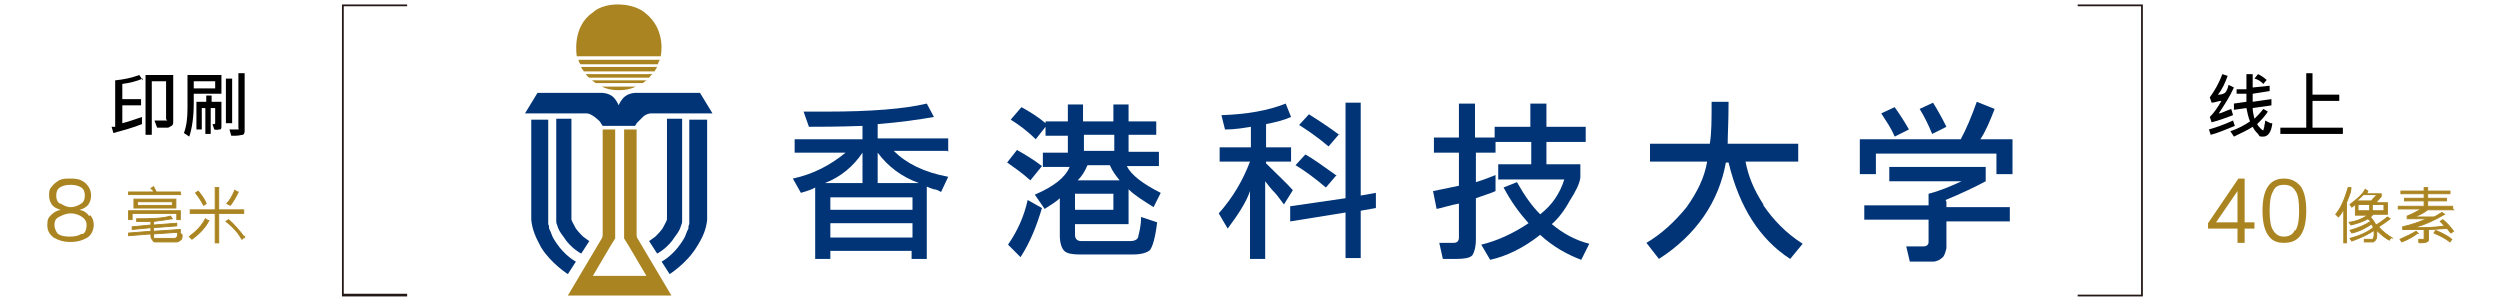 <svg width="280" height="34" viewBox="0 0 280 34" fill="none" xmlns="http://www.w3.org/2000/svg">
<path d="M45.6 33.2H38.3V0.5H45.6V0.7H38.5V32.9H45.6V33.1V33.2Z" fill="#231815"/>
<path d="M240 33.2H232.7V33H239.8V0.7H232.7V0.5H240V33.2Z" fill="#231815"/>
<path d="M10.1 24.1C10.4 24.4 10.5 24.8 10.5 25.2C10.5 25.6 10.3 26.3 9.8 26.6C9.3 26.9 8.7 27.1 7.9 27.1C7.1 27.1 6.5 26.9 6 26.6C5.5 26.2 5.3 25.8 5.3 25.2C5.3 24.6 5.4 24.4 5.7 24.1C6 23.8 6.3 23.6 6.8 23.5C6.4 23.4 6 23.2 5.8 22.9C5.6 22.6 5.5 22.3 5.5 21.9C5.5 21.5 5.5 21.2 5.8 20.9C6 20.6 6.3 20.4 6.6 20.2C7 20 7.4 20 7.8 20C8.2 20 8.7 20 9.1 20.2C9.5 20.4 9.7 20.6 9.9 20.9C10.1 21.2 10.2 21.5 10.2 21.9C10.2 22.3 10.1 22.6 9.9 22.9C9.7 23.2 9.3 23.4 8.9 23.5C9.4 23.6 9.7 23.8 10 24.2L10.1 24.1ZM9.3 26.2C9.6 26 9.7 25.6 9.7 25.2C9.7 24.8 9.5 24.5 9.2 24.3C8.9 24.1 8.5 23.9 7.9 23.9C7.4 23.9 7 24.1 6.6 24.3C6.2 24.5 6.1 24.8 6.1 25.2C6.1 25.6 6.3 26 6.5 26.2C6.8 26.4 7.2 26.5 7.8 26.5C8.4 26.5 8.8 26.4 9.1 26.2H9.3ZM6.8 22.8C7.1 23 7.5 23.2 7.9 23.2C8.4 23.2 8.8 23 9.1 22.8C9.4 22.6 9.5 22.3 9.5 21.9C9.5 21.5 9.4 21.2 9.1 21C8.8 20.8 8.4 20.7 7.9 20.7C7.4 20.7 7 20.8 6.7 21C6.4 21.2 6.3 21.5 6.3 21.9C6.3 22.3 6.4 22.6 6.7 22.8H6.8Z" fill="#AA8420"/>
<path d="M252.5 25.6H251.4V27.2H250.6V25.6H247.3V25L250.7 20H251.4V24.9H252.5V25.6ZM250.6 24.9V21.4L248.2 24.9H250.6Z" fill="#AA8420"/>
<path d="M254 26.3C253.6 25.7 253.4 24.8 253.4 23.6C253.4 22.4 253.6 21.5 254 20.9C254.4 20.3 255 20 255.8 20C256.6 20 257.2 20.3 257.7 20.9C258.1 21.5 258.3 22.4 258.3 23.6C258.3 24.8 258.1 25.7 257.7 26.3C257.3 26.9 256.7 27.2 255.8 27.2C254.9 27.2 254.4 26.9 254 26.3ZM257.1 25.8C257.4 25.3 257.5 24.6 257.5 23.6C257.5 22.6 257.4 21.8 257.1 21.4C256.8 20.9 256.4 20.7 255.8 20.7C255.2 20.7 254.8 20.9 254.6 21.4C254.3 21.9 254.2 22.6 254.2 23.6C254.2 24.6 254.3 25.4 254.6 25.8C254.9 26.3 255.3 26.5 255.8 26.5C256.3 26.5 256.8 26.3 257 25.8H257.1Z" fill="#AA8420"/>
<path d="M75.2 33.1L71.4 26.7C71.4 26.7 71.3 26.6 71.3 26.3V14.5H69.9V26.7C70 26.8 72.4 30.9 72.4 30.9H66.4C66.4 30.9 68.8 26.8 68.9 26.7V14.5H67.5V26.3C67.5 26.5 67.4 26.7 67.4 26.7L63.6 33.1H75.3H75.2Z" fill="#AA8420"/>
<path d="M74 6.3C74 6.3 74.7 3.3 72.2 1.4C72.2 1.4 71.2 0.5 69.2 0.5C67.2 0.5 66.4 1.4 66.4 1.4C64 3 64.6 6.3 64.6 6.3H73.9H74Z" fill="#AA8420"/>
<path d="M64.9 7.2H73.7C73.7 7 73.8 6.9 73.9 6.7H64.8C64.8 6.9 64.9 7 65 7.2" fill="#AA8420"/>
<path d="M73.6 7.5H65.1C65.1 7.7 65.3 7.8 65.4 8H73.3C73.4 7.8 73.5 7.7 73.6 7.5Z" fill="#AA8420"/>
<path d="M65.9 8.7H72.7C72.8 8.6 72.9 8.4 73.1 8.3H65.6C65.7 8.4 65.8 8.6 66 8.7H65.9Z" fill="#AA8420"/>
<path d="M66.7 9.3H72C72.1 9.2 72.3 9.1 72.4 9H66.3C66.4 9.1 66.6 9.2 66.7 9.3Z" fill="#AA8420"/>
<path d="M67.4 9.7C68 10 68.6 10.1 69.3 10.1C70 10.1 70.6 10 71.2 9.7H67.4Z" fill="#AA8420"/>
<path d="M78.4 10.4H71.2C71.2 10.4 70.5 10.4 70 10.8C69.6 11.1 69.3 11.7 69.3 11.8C69.3 11.8 69 11.1 68.6 10.8C68.1 10.4 67.4 10.4 67.4 10.4H60.2L58.8 12.7H65.4C65.4 12.7 65.6 12.7 65.7 12.7C65.9 12.7 66.2 12.8 66.6 13.1C67.1 13.5 67.2 13.6 67.3 13.8L67.5 14.1H71.1C71.1 14.1 71.3 13.9 71.3 13.8C71.4 13.7 71.6 13.5 72 13.1C72.3 12.8 72.7 12.7 72.9 12.7C73 12.7 73.2 12.7 73.2 12.7H79.8L78.4 10.4Z" fill="#003477"/>
<path d="M59.5 13.4V24.3C59.5 24.4 59.5 24.5 59.5 24.6C59.6 25.7 60 26.6 60.6 27.7C61.7 29.5 63.6 30.7 63.6 30.7L64.5 29.3C64.5 29.3 63.3 28.7 62.3 27.2C62.1 26.9 61.9 26.6 61.8 26.3C61.7 26 61.6 25.8 61.5 25.6C61.5 25.4 61.5 25.3 61.4 25.1C61.4 24.9 61.4 24.7 61.4 24.6V24.3V13.4H59.6H59.5Z" fill="#003477"/>
<path d="M62.3 13.4V24.3C62.3 24.4 62.3 24.5 62.3 24.6C62.3 24.6 62.3 24.6 62.3 24.7C62.3 24.9 62.3 25 62.4 25.2C62.5 25.6 62.7 26 63.1 26.5C63.9 27.8 65.1 28.4 65.1 28.4L66 27C66 27 65.7 26.8 65.3 26.5C65.1 26.3 64.8 26 64.5 25.6C64.3 25.2 64.1 24.9 64 24.6C64 24.4 64 24.2 64 24V13.3H62.3V13.4Z" fill="#003477"/>
<path d="M79.2 13.4V24.3C79.2 24.4 79.2 24.5 79.2 24.6C79.1 25.7 78.7 26.6 78 27.7C76.9 29.5 75 30.7 75 30.7L74.1 29.3C74.1 29.3 75.3 28.7 76.3 27.2C76.5 26.9 76.7 26.6 76.8 26.3C76.9 26 77 25.8 77.1 25.6C77.1 25.4 77.1 25.3 77.2 25.1C77.2 24.9 77.2 24.7 77.2 24.6V24.3V13.4H79H79.2Z" fill="#003477"/>
<path d="M76.4 13.4V24.3C76.4 24.4 76.4 24.5 76.4 24.6C76.4 24.6 76.4 24.6 76.4 24.7C76.4 24.9 76.4 25 76.3 25.2C76.2 25.6 76 26 75.6 26.5C74.8 27.8 73.6 28.4 73.6 28.4L72.7 27C72.7 27 73 26.8 73.4 26.5C73.6 26.3 73.9 26 74.2 25.6C74.4 25.2 74.6 24.9 74.7 24.6C74.7 24.4 74.7 24.2 74.7 24V13.3H76.4V13.4Z" fill="#003477"/>
<path d="M106.2 17V15.5H98.3V13.9C100.8 13.7 102.9 13.4 104.6 13.1L103.8 11.6C101.3 12.2 97.5 12.5 92.6 12.5C87.7 12.5 90.7 12.5 90 12.5L90.6 14.2C91.8 14.2 93.8 14.2 96.6 14.1V15.6H89V17.1H94.7C93 18.5 91.1 19.5 88.8 20L89.7 21.6C90.4 21.4 91 21.2 91.3 21V29H93V28.1H102.1V29H103.8V20.9C104 21 104.3 21.1 104.6 21.2C104.9 21.2 105.2 21.4 105.4 21.5L106.2 19.8C103.5 19.3 101.5 18.3 100.1 16.9H106.1L106.2 17ZM96.6 17.1V20.5H92.4C94.2 19.8 95.6 18.6 96.6 17.1ZM102.2 26.6H93V25H102.2V26.6ZM102.2 23.5H93V22.1H102.2V23.5ZM102.9 20.5H98.3V17.1C99.5 18.7 101 19.8 102.9 20.5Z" fill="#003477"/>
<path d="M116.7 18.6C115.8 17.9 114.8 17.3 113.9 16.8L112.8 18.2C113.5 18.7 114.4 19.3 115.4 20.2L116.7 18.6Z" fill="#003477"/>
<path d="M112.8 27.3L114.3 28.8C115.4 27.1 116.1 25.3 116.7 23.3L115.1 22.4C114.7 24.2 114 25.8 112.9 27.4L112.8 27.3Z" fill="#003477"/>
<path d="M126.4 25V21.2C127.1 21.9 128.1 22.5 129.2 23.2L130 21.6C128 20.6 126.7 19.6 126.2 18.6H129.8V17H126.4V15.1H129.5V13.6H126.4V11.7H124.7V13.6H121.3V11.7H119.6V13.6H117.1V13.8C116.4 13.2 115.5 12.6 114.4 12L113.2 13.4C114 13.9 115 14.6 116 15.6L117.1 14.2V15.2H119.6V17.1H116.8V18.7H119.8C119.3 19.9 118 20.9 115.9 21.8L117 23.4C117.8 22.9 118.4 22.5 118.7 22.2V26.4C118.7 27.2 118.9 27.8 119.2 28.1C119.5 28.4 120.1 28.5 120.9 28.5H126.9C127.8 28.5 128.5 28.3 128.8 28C129.1 27.6 129.4 26.6 129.6 24.9L127.8 24.3C127.8 25.3 127.6 26 127.5 26.4C127.5 26.8 127.1 27 126.6 27H121.1C120.7 27 120.4 26.8 120.4 26.3V25.1H126.4V25ZM121.4 15.1H124.8V16.9H121.4V15.1ZM121.8 18.5H124.3C124.6 19.2 125 19.7 125.4 20.2H120.7C121.2 19.7 121.5 19.2 121.8 18.5ZM120.4 23.5V21.7H124.7V23.5H120.4Z" fill="#003477"/>
<path d="M150 15.1C148.5 14 147.4 13.3 146.6 12.8L145.5 14C146.3 14.5 147.5 15.3 148.8 16.4L150 15V15.1Z" fill="#003477"/>
<path d="M149.6 19.6C148.2 18.6 147.1 17.8 146.2 17.3L145.1 18.5C146.1 19.1 147.2 19.9 148.5 21L149.7 19.6H149.6Z" fill="#003477"/>
<path d="M152.4 11.5H150.7V22.2L144.5 23.1V24.8L150.7 23.8V28.9H152.4V23.6L154.1 23.3V21.6L152.4 21.9V11.4V11.5Z" fill="#003477"/>
<path d="M141.8 18.3V18.1H144.6V16.5H141.8V13.9C142.8 13.7 143.7 13.5 144.6 13.1L144 11.6C142 12.4 139.6 12.8 136.8 12.9L137.2 14.5C138.5 14.5 139.4 14.3 140.1 14.2V16.5H136.6V18.1H140C139.2 20.2 138.1 22.1 136.5 23.9L137.5 25.6C138.7 24 139.6 22.6 140 21.4V29H141.7V20.3C142 20.7 142.4 21.2 142.7 21.5C143.1 21.9 143.4 22.4 143.8 22.9L144.8 21.3C144.1 20.5 143 19.5 141.7 18.2L141.8 18.3Z" fill="#003477"/>
<path d="M175.8 22.5C176.5 21.4 176.9 20.6 177 19.9V18.4H173.2V15.9H177.6V14.2H173.2V11.6H171.4V14.2H167.4V15.4H165.2V11.6H163.4V15.4H160.6V17.1H163.4V20.8C162.5 21 161.5 21.2 160.5 21.4L160.9 23.4C161.5 23.3 162.3 23 163.4 22.8V26.6C163.4 27 163.2 27.2 162.8 27.2H161.2L161.6 29H163.1C164 29 164.6 28.9 164.9 28.6C165.1 28.3 165.3 27.7 165.3 26.8V22.2C166.4 21.8 167.1 21.6 167.5 21.4V19.6C167 19.8 166.3 20.1 165.3 20.4V17.1H167.5V15.9H171.5V18.4H167.8V20.1H175.2C174.7 21.7 173.8 23 172.5 24C171.6 23.1 170.8 22 169.9 20.4L168.4 21C169.3 22.7 170.3 24 171.2 25C169.4 26.2 167.6 27 165.9 27.4L166.9 29.1C168.7 28.7 170.6 27.8 172.5 26.3C173.9 27.6 175.5 28.5 177.1 29.1L178 27.3C176.4 26.9 175 26.1 173.8 25.1C174.5 24.5 175.2 23.6 175.8 22.5Z" fill="#003477"/>
<path d="M197.5 22.9C196.4 21.2 195.8 19.7 195.5 18.1H201.4V16.1H193.5C193.5 15.1 193.6 13.6 193.6 11.4H191.7C191.7 13.4 191.7 14.9 191.5 16.1H184.8V18.1H191.2C190.9 19.9 190.1 21.5 188.9 23.2C187.6 24.8 186.1 26.2 184.4 27.2L185.8 29C190 26.3 192.5 22.6 193.3 18.2H193.6C194.8 23.2 197.1 26.8 200.5 29L201.9 27.3C200 26.1 198.6 24.6 197.5 23V22.9Z" fill="#003477"/>
<path d="M221.8 15.6C222.4 14.7 222.9 13.5 223.4 12.2L221.4 11.4C220.8 13.1 220.2 14.5 219.6 15.6H208.3V19.5H210.1V17.2H223.6V19.5H225.4V15.6H221.6H221.8Z" fill="#003477"/>
<path d="M218 14.2C217.5 13.2 217 12.3 216.5 11.5L215 12.2C215.5 13 216 14 216.4 15L218 14.2Z" fill="#003477"/>
<path d="M213.8 14.5C213.3 13.6 212.7 12.7 212.2 12L210.7 12.7C211.2 13.5 211.8 14.3 212.2 15.3L213.8 14.5Z" fill="#003477"/>
<path d="M217.9 22.4C219.6 21.7 221.1 21 222.4 20.3V18.7H211.6V20.3H219.7C218.4 20.9 217.2 21.4 216 21.7V23H208.8V24.6H216V27.1C216 27.4 215.8 27.6 215.4 27.6C214.7 27.6 214.1 27.6 213.5 27.6L213.9 29.3H216.5C216.9 29.3 217.3 29.1 217.6 28.8C217.8 28.6 217.9 28.2 218 27.8V24.8H225.1V23.2H218V22.6L217.9 22.4Z" fill="#003477"/>
<path d="M16 8.8C15.3 9.1 14.5 9.3 13.7 9.4V11.1H15.8V11.8H13.7V13.8C14.5 13.6 15.3 13.3 15.9 13.1V13.9C14.9 14.3 13.8 14.6 12.7 14.9L12.5 14.2C12.7 14.2 12.8 14.2 12.9 14.2V9C13.9 8.9 14.8 8.7 15.6 8.4L16 9V8.8ZM19.4 13.6C19.4 13.8 19.4 14 19.2 14.1C19 14.2 18.9 14.3 18.8 14.3C18.7 14.3 18.4 14.3 18.1 14.3C17.8 14.3 17.7 14.3 17.6 14.3L17.3 13.5C17.5 13.5 17.8 13.5 18.4 13.5C19 13.5 18.6 13.5 18.6 13.3V9.1H17V15.1H16.3V8.4H19.4V13.5V13.6Z" fill="black"/>
<path d="M24.8 10.5H21.7V11.6C21.7 13.1 21.5 14.4 21.2 15.3L20.6 14.9C20.9 14.1 21 13.2 21 12.1V8.4H24.8V10.5ZM24.1 9.9V9.1H21.7V9.9H24.1ZM24.8 14.1C24.8 14.3 24.8 14.5 24.6 14.5C24.4 14.5 24.3 14.6 24 14.5L23.8 13.9C23.8 13.9 23.8 13.9 23.9 13.9C24.1 13.9 24.1 13.9 24.1 13.7V12.1H23.6V15H23V12.1H22.6V14.5H22V11.4H23.1V10.7H23.7V11.4H24.8V13.9V14.1ZM26 13.8H25.3V8.8H26V13.8ZM27.4 14.5C27.4 14.8 27.4 15 27.2 15.1C27 15.1 26.8 15.2 26.4 15.2C26 15.2 26 15.2 25.9 15.2L25.7 14.5C25.9 14.5 26.1 14.5 26.3 14.5C26.5 14.5 26.6 14.5 26.7 14.5C26.8 14.5 26.7 14.5 26.7 14.3V8.2H27.4V14.5Z" fill="black"/>
<path d="M20.3 21.8H14.4V21.5H17.2C17.2 21.3 17 21.2 16.9 21.1L17.2 20.9C17.3 21.1 17.4 21.3 17.5 21.5H20.2V21.8H20.3ZM20.4 26.3C20.4 26.6 20.4 26.8 20.2 26.9C20.1 27 19.9 27.1 19.8 27.1H17.5C17.3 27.1 17.2 27.1 17.1 26.9C17 26.8 16.9 26.6 16.9 26.4V26.2L14.4 26.4V26.1L16.9 25.9V25.5L14.8 25.7V25.4L16.9 25.2V24.8C16.4 24.8 15.9 24.8 15.3 24.8V24.5C16.7 24.5 18.1 24.5 19.1 24.2L19.3 24.5C18.7 24.6 18 24.7 17.2 24.8V25.2L19.8 25V25.3L17.2 25.5V25.9L20.2 25.7V26L17.2 26.2V26.5C17.2 26.5 17.2 26.6 17.2 26.7C17.2 26.7 17.3 26.7 17.4 26.7H19.5C19.8 26.7 19.9 26.5 19.9 26.1H20.2L20.4 26.3ZM20.2 24.6H19.8V23.9H14.8V24.6H14.4V23.6H20.2V24.6ZM19.7 23.3H15V22.3H19.7V23.3ZM19.3 23V22.6H15.4V23H19.3Z" fill="#AA8420" stroke="#AA8420" stroke-width="0.1" stroke-miterlimit="10"/>
<path d="M23.4 24.701C23 25.5 22.3 26.201 21.5 26.8L21.2 26.5C22 25.901 22.6 25.3 23 24.5L23.3 24.701H23.4ZM27.3 23.901H24.5V27.201H24.1V23.901H21.3V23.5H24.1V21H24.5V23.5H27.3V23.901ZM23.1 22.8L22.8 23C22.6 22.601 22.3 22.101 21.9 21.601L22.2 21.401C22.6 21.901 22.9 22.3 23.1 22.8ZM27.4 26.5L27.1 26.8C26.7 26.101 26.1 25.401 25.3 24.8L25.6 24.601C26.2 25.101 26.8 25.8 27.4 26.601V26.5ZM26.7 21.5C26.4 22.101 26.1 22.601 25.8 23L25.4 22.8C25.7 22.5 26 22 26.3 21.3L26.6 21.5H26.7Z" fill="#AA8420" stroke="#AA8420" stroke-width="0.1" stroke-miterlimit="10"/>
<path d="M250.3 14.1C249.3 14.5 248.4 14.9 247.6 15.1L247.4 14.5C248.1 14.3 249 14 250.1 13.5L250.3 14.1ZM250.2 9.8C249.7 10.9 249.1 11.8 248.5 12.7C248.8 12.7 249.3 12.4 249.9 12.2L250.1 12.9C249.3 13.2 248.5 13.5 247.7 13.7L247.5 13.1C248 12.6 248.4 12 248.8 11.3C248.4 11.3 248.1 11.5 247.7 11.5L247.5 10.9C248 10.2 248.5 9.4 248.9 8.3L249.5 8.5C249.2 9.3 248.9 10 248.4 10.6C248.6 10.6 248.9 10.6 249.2 10.4C249.4 10.2 249.5 9.9 249.6 9.5L250.2 9.8ZM254.5 13.8C254.4 14.8 254 15.3 253.5 15.3C253 15.3 253.1 15.3 252.9 15C252.7 14.8 252.5 14.6 252.3 14.2C251.7 14.6 251 14.9 250.2 15.3L249.8 14.7C250.7 14.4 251.4 14 252 13.6C251.8 13.1 251.7 12.6 251.6 12.1L250.2 12.3V11.6L251.6 11.4C251.6 11 251.6 10.7 251.6 10.5H250.5C250.5 10.6 250.5 10 250.5 10H251.6C251.6 9.9 251.6 8.3 251.6 8.3H252.3C252.3 8.6 252.3 9.1 252.3 9.8L254.2 9.6V10.2L252.3 10.5C252.3 10.8 252.3 11.1 252.3 11.4L254.4 11.1V11.8C254.5 11.8 252.3 12.1 252.3 12.1C252.3 12.5 252.4 12.9 252.5 13.3C252.8 13 253.1 12.7 253.5 12.2L254 12.5C253.7 13 253.2 13.5 252.8 13.9C252.9 14.1 253.1 14.3 253.2 14.4C253.3 14.5 253.4 14.6 253.5 14.6C253.5 14.6 253.5 14.5 253.6 14.2C253.6 14 253.7 13.8 253.7 13.5L254.3 13.8H254.5ZM253.9 8.9L253.5 9.4C253.2 9.1 252.9 8.9 252.5 8.8L252.9 8.3C253.3 8.5 253.6 8.7 253.9 9V8.9Z" fill="black"/>
<path d="M262.4 15H255.4V14.3H258.3V8.2H259V10.6H262V11.3H259V14.3H262.4V15Z" fill="black"/>
<path d="M263.301 21.2C263.301 21.5 263.101 21.9 263.001 22.2L262.801 22.7V27.2H262.501V23.4C262.301 23.8 262.101 24.1 261.901 24.3L261.601 24C262.201 23.3 262.601 22.3 263.001 21H263.301V21.2ZM267.801 26.6L267.601 26.9C267.201 26.7 266.701 26.3 266.201 25.8C266.201 26 266.201 26.1 266.201 26.2C266.201 26.5 266.201 26.7 266.101 26.8C266.101 26.9 265.901 27 265.801 27.1C265.701 27.1 265.401 27.1 265.101 27.1C264.801 27.1 264.901 27.1 264.801 27.1V26.8C265.301 26.8 265.601 26.8 265.701 26.8C265.801 26.8 265.901 26.6 265.901 26.3C265.901 26 265.901 26 265.901 25.8C265.301 26.2 264.501 26.6 263.401 27L263.201 26.7C264.301 26.4 265.201 26 265.801 25.5C265.801 25.5 265.801 25.3 265.601 25.1C265.001 25.5 264.301 25.9 263.401 26.1L263.201 25.8C264.201 25.5 264.901 25.2 265.501 24.8C265.501 24.7 265.301 24.6 265.201 24.5C264.701 24.8 264.101 25 263.301 25.2L263.101 24.9C263.901 24.8 264.601 24.5 265.201 24.1H263.801V22.9C263.701 23 263.501 23.1 263.401 23.2L263.201 22.9C264.001 22.3 264.601 21.8 264.901 21.2L265.201 21.4C265.201 21.5 265.101 21.6 265.001 21.7H266.701V22C266.501 22.2 266.301 22.5 266.101 22.7H267.401V24H265.801C265.701 24.1 265.601 24.2 265.501 24.3C265.701 24.6 265.901 24.8 266.101 25.2C266.501 25 266.901 24.7 267.401 24.3L267.701 24.5C267.301 24.8 266.901 25.1 266.401 25.4C266.901 26 267.501 26.4 268.001 26.7L267.801 26.6ZM266.201 21.8H264.701C264.401 22.1 264.201 22.3 263.901 22.5H265.601C265.801 22.2 266.101 22 266.201 21.8ZM265.401 23.6V22.9H264.101V23.6H265.401ZM267.001 23.6V22.9H265.701V23.6H267.001Z" fill="#AA8420" stroke="#AA8420" stroke-width="0.1" stroke-miterlimit="10"/>
<path d="M274.801 23.5H271.901C271.401 23.9 270.901 24.1 270.401 24.3H271.501C272.201 24.3 272.601 24.3 272.601 24.3C272.901 24.2 273.101 24 273.501 23.8L273.801 24C272.601 24.7 271.501 25.2 270.301 25.5C271.501 25.5 272.701 25.5 273.801 25.3C273.601 25.1 273.501 25 273.301 24.8L273.601 24.6C274.101 25 274.501 25.5 274.801 25.9L274.501 26.1C274.301 25.9 274.201 25.7 274.101 25.6C273.401 25.6 272.701 25.7 272.001 25.7V26.7C272.001 26.9 272.001 27 271.801 27.1C271.701 27.1 271.501 27.2 271.101 27.2C270.701 27.2 270.901 27.2 270.901 27.2V26.8C270.901 26.8 271.101 26.8 271.201 26.8C271.401 26.8 271.501 26.8 271.501 26.8C271.501 26.8 271.501 26.8 271.501 26.7V25.7C270.901 25.7 270.101 25.7 269.101 25.7V25.4C270.001 25.2 270.901 24.9 271.801 24.5C271.301 24.5 270.701 24.5 270.101 24.5C269.501 24.5 269.701 24.5 269.601 24.5V24.2C270.101 24 270.701 23.7 271.201 23.4H268.601V23.1H271.501V22.5H269.301V22.2H271.501V21.7H268.901V21.4H271.501V21H271.901V21.4H274.401V21.7H271.901V22.2H274.001V22.5H271.901V23.1H274.701V23.4L274.801 23.5ZM270.801 26.1C270.401 26.4 269.801 26.8 269.001 27.1L268.801 26.8C269.501 26.5 270.101 26.2 270.601 25.9L270.901 26.2L270.801 26.1ZM274.601 26.8L274.401 27.1C273.901 26.7 273.301 26.4 272.601 26.1L272.801 25.8C273.501 26.1 274.101 26.4 274.601 26.8Z" fill="#AA8420" stroke="#AA8420" stroke-width="0.1" stroke-miterlimit="10"/>
</svg>
